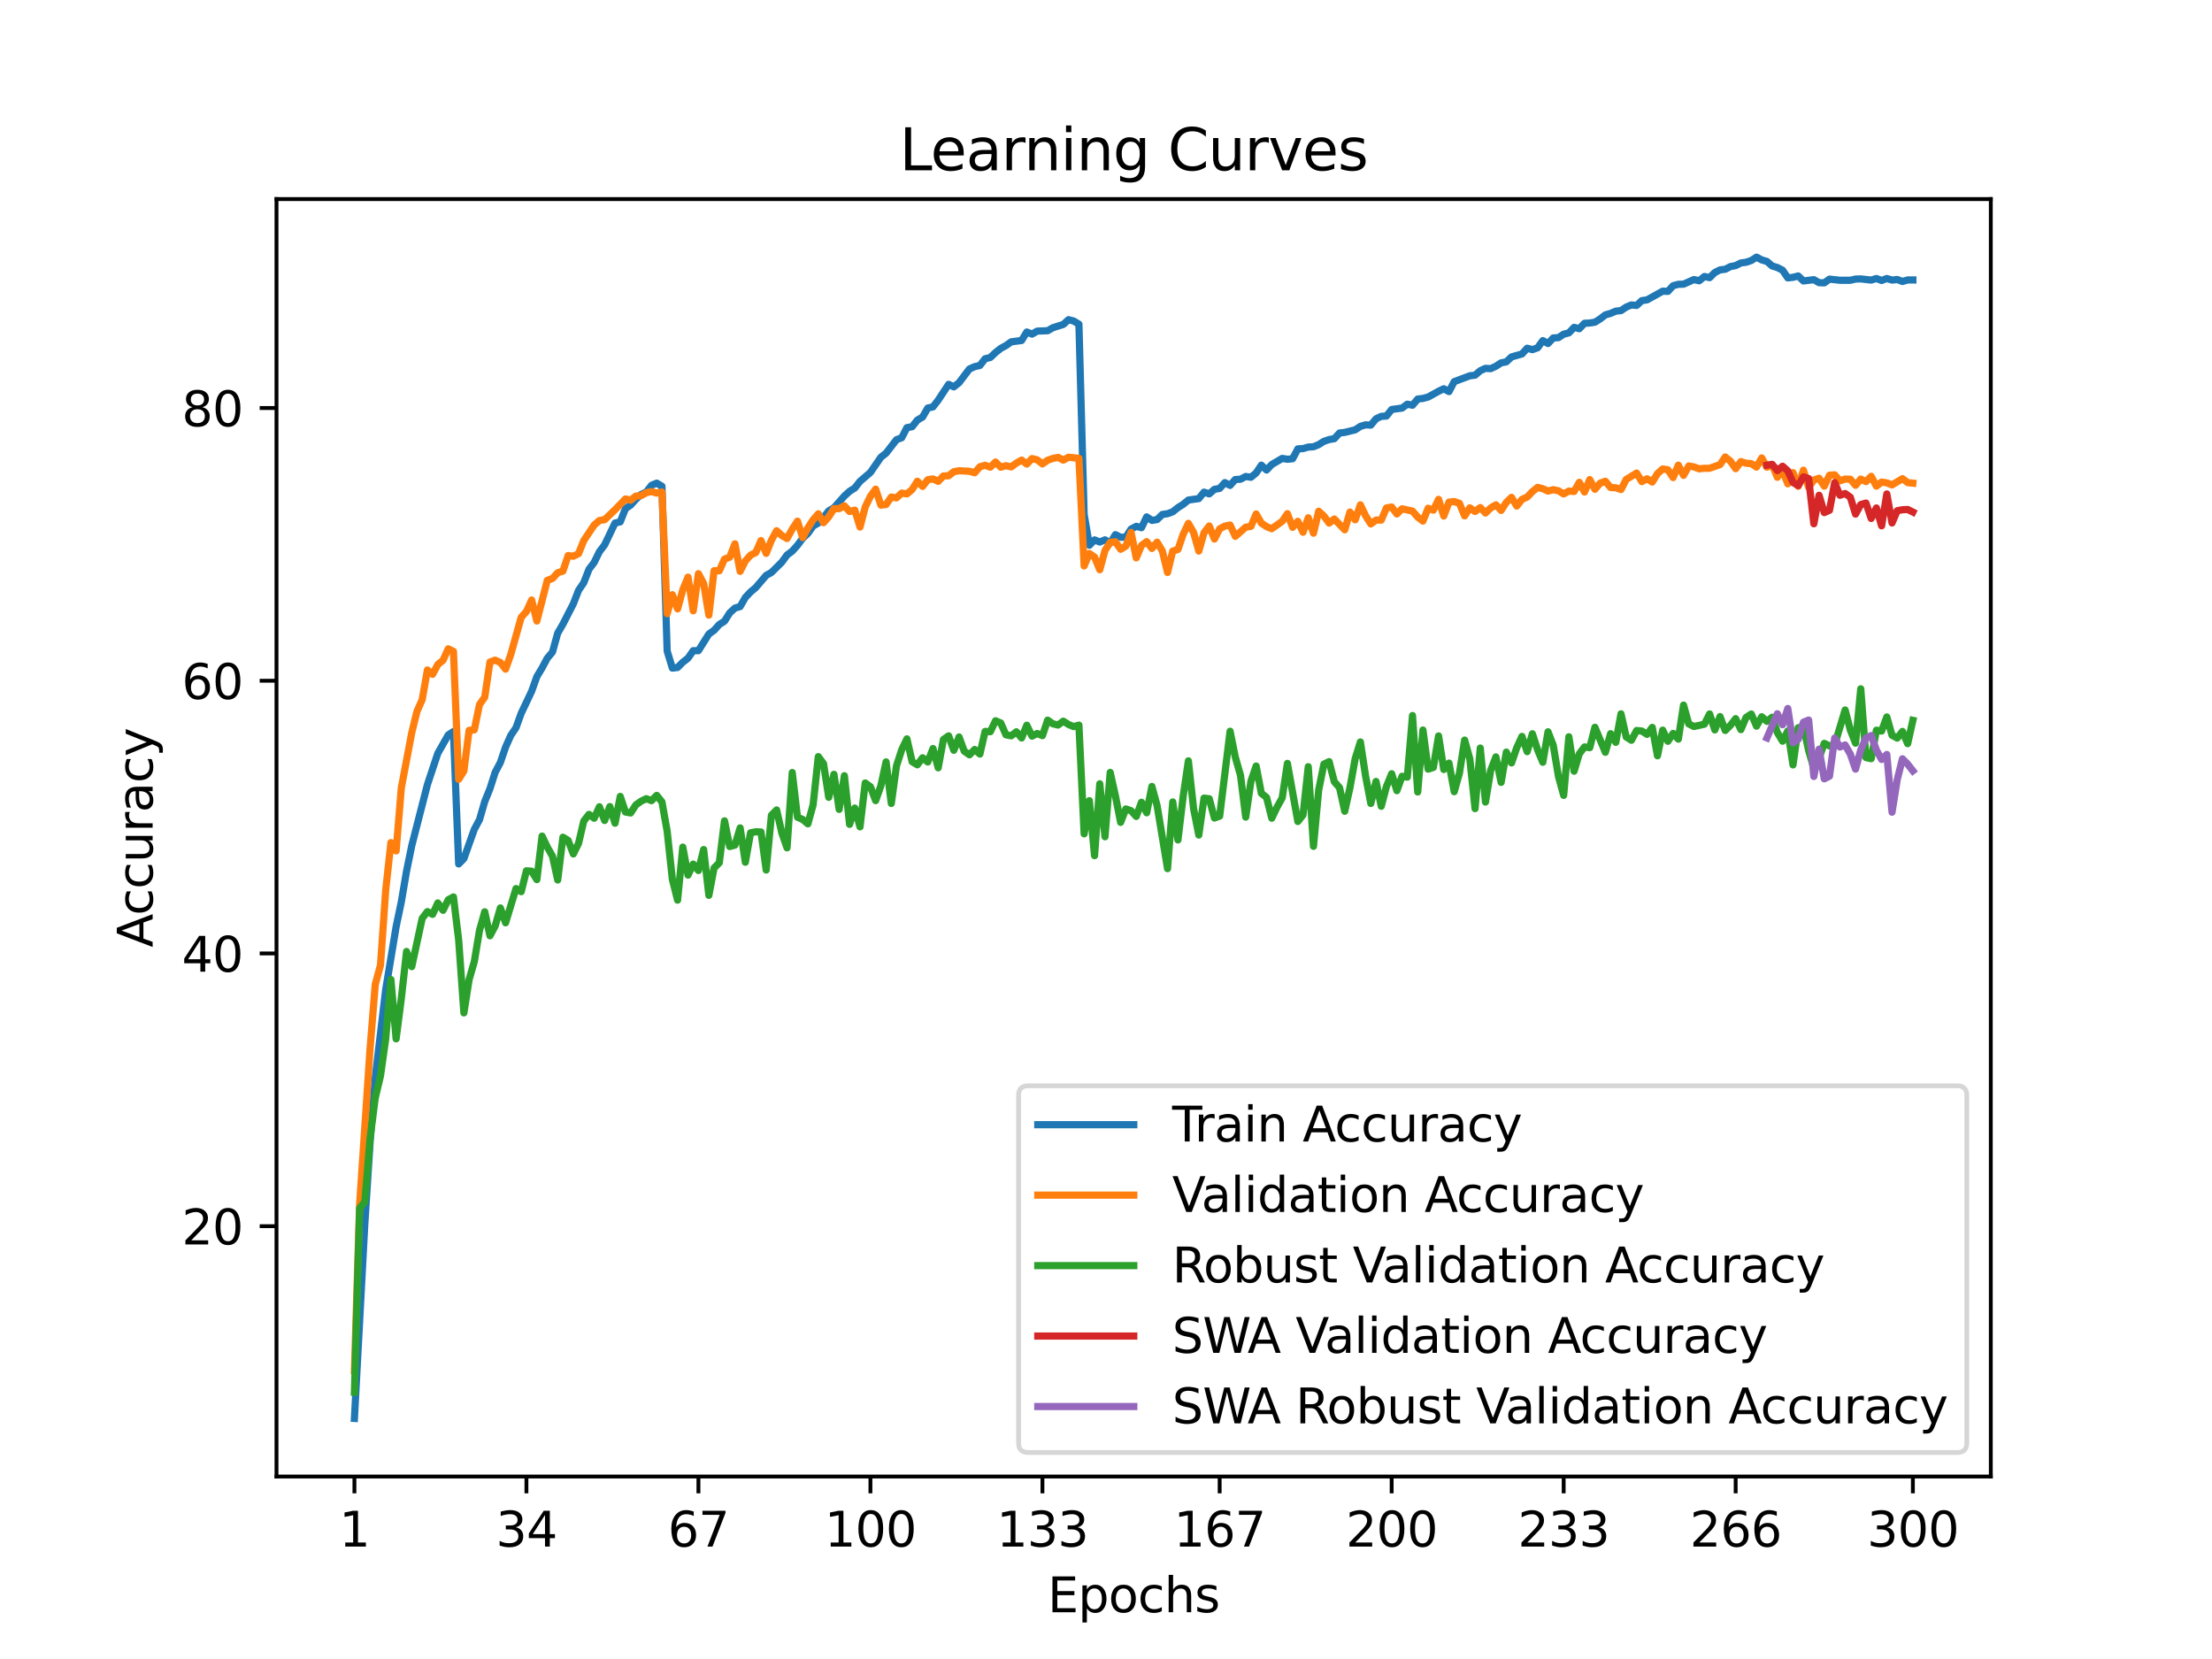 <?xml version="1.0" encoding="utf-8" standalone="no"?>
<!DOCTYPE svg PUBLIC "-//W3C//DTD SVG 1.1//EN"
  "http://www.w3.org/Graphics/SVG/1.1/DTD/svg11.dtd">
<svg xmlns:xlink="http://www.w3.org/1999/xlink" width="460.8pt" height="345.6pt" viewBox="0 0 460.8 345.6" xmlns="http://www.w3.org/2000/svg" version="1.1">
 <defs>
  <style type="text/css">*{stroke-linejoin: round; stroke-linecap: butt}</style>
 </defs>
 <g id="figure_1">
  <g id="patch_1">
   <path d="M 0 345.6 
L 460.8 345.6 
L 460.8 0 
L 0 0 
z
" style="fill: #ffffff"/>
  </g>
  <g id="axes_1">
   <g id="patch_2">
    <path d="M 57.6 307.584 
L 414.72 307.584 
L 414.72 41.472 
L 57.6 41.472 
z
" style="fill: #ffffff"/>
   </g>
   <g id="matplotlib.axis_1">
    <g id="xtick_1">
     <g id="line2d_1">
      <defs>
       <path id="m814bec5ec1" d="M 0 0 
L 0 3.5 
" style="stroke: #000000; stroke-width: 0.8"/>
      </defs>
      <g>
       <use xlink:href="#m814bec5ec1" x="73.833" y="307.584" style="stroke: #000000; stroke-width: 0.8"/>
      </g>
     </g>
     <g id="text_1">
      <!-- 1 -->
      <g transform="translate(70.651 322.182) scale(0.1 -0.1)">
       <defs>
        <path id="DejaVuSans-31" d="M 794 531 
L 1825 531 
L 1825 4091 
L 703 3866 
L 703 4441 
L 1819 4666 
L 2450 4666 
L 2450 531 
L 3481 531 
L 3481 0 
L 794 0 
L 794 531 
z
" transform="scale(0.016)"/>
       </defs>
       <use xlink:href="#DejaVuSans-31"/>
      </g>
     </g>
    </g>
    <g id="xtick_2">
     <g id="line2d_2">
      <g>
       <use xlink:href="#m814bec5ec1" x="109.664" y="307.584" style="stroke: #000000; stroke-width: 0.8"/>
      </g>
     </g>
     <g id="text_2">
      <!-- 34 -->
      <g transform="translate(103.302 322.182) scale(0.1 -0.1)">
       <defs>
        <path id="DejaVuSans-33" d="M 2597 2516 
Q 3050 2419 3304 2112 
Q 3559 1806 3559 1356 
Q 3559 666 3084 287 
Q 2609 -91 1734 -91 
Q 1441 -91 1130 -33 
Q 819 25 488 141 
L 488 750 
Q 750 597 1062 519 
Q 1375 441 1716 441 
Q 2309 441 2620 675 
Q 2931 909 2931 1356 
Q 2931 1769 2642 2001 
Q 2353 2234 1838 2234 
L 1294 2234 
L 1294 2753 
L 1863 2753 
Q 2328 2753 2575 2939 
Q 2822 3125 2822 3475 
Q 2822 3834 2567 4026 
Q 2313 4219 1838 4219 
Q 1578 4219 1281 4162 
Q 984 4106 628 3988 
L 628 4550 
Q 988 4650 1302 4700 
Q 1616 4750 1894 4750 
Q 2613 4750 3031 4423 
Q 3450 4097 3450 3541 
Q 3450 3153 3228 2886 
Q 3006 2619 2597 2516 
z
" transform="scale(0.016)"/>
        <path id="DejaVuSans-34" d="M 2419 4116 
L 825 1625 
L 2419 1625 
L 2419 4116 
z
M 2253 4666 
L 3047 4666 
L 3047 1625 
L 3713 1625 
L 3713 1100 
L 3047 1100 
L 3047 0 
L 2419 0 
L 2419 1100 
L 313 1100 
L 313 1709 
L 2253 4666 
z
" transform="scale(0.016)"/>
       </defs>
       <use xlink:href="#DejaVuSans-33"/>
       <use xlink:href="#DejaVuSans-34" x="63.623"/>
      </g>
     </g>
    </g>
    <g id="xtick_3">
     <g id="line2d_3">
      <g>
       <use xlink:href="#m814bec5ec1" x="145.496" y="307.584" style="stroke: #000000; stroke-width: 0.8"/>
      </g>
     </g>
     <g id="text_3">
      <!-- 67 -->
      <g transform="translate(139.133 322.182) scale(0.1 -0.1)">
       <defs>
        <path id="DejaVuSans-36" d="M 2113 2584 
Q 1688 2584 1439 2293 
Q 1191 2003 1191 1497 
Q 1191 994 1439 701 
Q 1688 409 2113 409 
Q 2538 409 2786 701 
Q 3034 994 3034 1497 
Q 3034 2003 2786 2293 
Q 2538 2584 2113 2584 
z
M 3366 4563 
L 3366 3988 
Q 3128 4100 2886 4159 
Q 2644 4219 2406 4219 
Q 1781 4219 1451 3797 
Q 1122 3375 1075 2522 
Q 1259 2794 1537 2939 
Q 1816 3084 2150 3084 
Q 2853 3084 3261 2657 
Q 3669 2231 3669 1497 
Q 3669 778 3244 343 
Q 2819 -91 2113 -91 
Q 1303 -91 875 529 
Q 447 1150 447 2328 
Q 447 3434 972 4092 
Q 1497 4750 2381 4750 
Q 2619 4750 2861 4703 
Q 3103 4656 3366 4563 
z
" transform="scale(0.016)"/>
        <path id="DejaVuSans-37" d="M 525 4666 
L 3525 4666 
L 3525 4397 
L 1831 0 
L 1172 0 
L 2766 4134 
L 525 4134 
L 525 4666 
z
" transform="scale(0.016)"/>
       </defs>
       <use xlink:href="#DejaVuSans-36"/>
       <use xlink:href="#DejaVuSans-37" x="63.623"/>
      </g>
     </g>
    </g>
    <g id="xtick_4">
     <g id="line2d_4">
      <g>
       <use xlink:href="#m814bec5ec1" x="181.327" y="307.584" style="stroke: #000000; stroke-width: 0.8"/>
      </g>
     </g>
     <g id="text_4">
      <!-- 100 -->
      <g transform="translate(171.783 322.182) scale(0.1 -0.1)">
       <defs>
        <path id="DejaVuSans-30" d="M 2034 4250 
Q 1547 4250 1301 3770 
Q 1056 3291 1056 2328 
Q 1056 1369 1301 889 
Q 1547 409 2034 409 
Q 2525 409 2770 889 
Q 3016 1369 3016 2328 
Q 3016 3291 2770 3770 
Q 2525 4250 2034 4250 
z
M 2034 4750 
Q 2819 4750 3233 4129 
Q 3647 3509 3647 2328 
Q 3647 1150 3233 529 
Q 2819 -91 2034 -91 
Q 1250 -91 836 529 
Q 422 1150 422 2328 
Q 422 3509 836 4129 
Q 1250 4750 2034 4750 
z
" transform="scale(0.016)"/>
       </defs>
       <use xlink:href="#DejaVuSans-31"/>
       <use xlink:href="#DejaVuSans-30" x="63.623"/>
       <use xlink:href="#DejaVuSans-30" x="127.246"/>
      </g>
     </g>
    </g>
    <g id="xtick_5">
     <g id="line2d_5">
      <g>
       <use xlink:href="#m814bec5ec1" x="217.158" y="307.584" style="stroke: #000000; stroke-width: 0.8"/>
      </g>
     </g>
     <g id="text_5">
      <!-- 133 -->
      <g transform="translate(207.615 322.182) scale(0.1 -0.1)">
       <use xlink:href="#DejaVuSans-31"/>
       <use xlink:href="#DejaVuSans-33" x="63.623"/>
       <use xlink:href="#DejaVuSans-33" x="127.246"/>
      </g>
     </g>
    </g>
    <g id="xtick_6">
     <g id="line2d_6">
      <g>
       <use xlink:href="#m814bec5ec1" x="254.076" y="307.584" style="stroke: #000000; stroke-width: 0.8"/>
      </g>
     </g>
     <g id="text_6">
      <!-- 167 -->
      <g transform="translate(244.532 322.182) scale(0.1 -0.1)">
       <use xlink:href="#DejaVuSans-31"/>
       <use xlink:href="#DejaVuSans-36" x="63.623"/>
       <use xlink:href="#DejaVuSans-37" x="127.246"/>
      </g>
     </g>
    </g>
    <g id="xtick_7">
     <g id="line2d_7">
      <g>
       <use xlink:href="#m814bec5ec1" x="289.907" y="307.584" style="stroke: #000000; stroke-width: 0.8"/>
      </g>
     </g>
     <g id="text_7">
      <!-- 200 -->
      <g transform="translate(280.363 322.182) scale(0.1 -0.1)">
       <defs>
        <path id="DejaVuSans-32" d="M 1228 531 
L 3431 531 
L 3431 0 
L 469 0 
L 469 531 
Q 828 903 1448 1529 
Q 2069 2156 2228 2338 
Q 2531 2678 2651 2914 
Q 2772 3150 2772 3378 
Q 2772 3750 2511 3984 
Q 2250 4219 1831 4219 
Q 1534 4219 1204 4116 
Q 875 4013 500 3803 
L 500 4441 
Q 881 4594 1212 4672 
Q 1544 4750 1819 4750 
Q 2544 4750 2975 4387 
Q 3406 4025 3406 3419 
Q 3406 3131 3298 2873 
Q 3191 2616 2906 2266 
Q 2828 2175 2409 1742 
Q 1991 1309 1228 531 
z
" transform="scale(0.016)"/>
       </defs>
       <use xlink:href="#DejaVuSans-32"/>
       <use xlink:href="#DejaVuSans-30" x="63.623"/>
       <use xlink:href="#DejaVuSans-30" x="127.246"/>
      </g>
     </g>
    </g>
    <g id="xtick_8">
     <g id="line2d_8">
      <g>
       <use xlink:href="#m814bec5ec1" x="325.739" y="307.584" style="stroke: #000000; stroke-width: 0.8"/>
      </g>
     </g>
     <g id="text_8">
      <!-- 233 -->
      <g transform="translate(316.195 322.182) scale(0.1 -0.1)">
       <use xlink:href="#DejaVuSans-32"/>
       <use xlink:href="#DejaVuSans-33" x="63.623"/>
       <use xlink:href="#DejaVuSans-33" x="127.246"/>
      </g>
     </g>
    </g>
    <g id="xtick_9">
     <g id="line2d_9">
      <g>
       <use xlink:href="#m814bec5ec1" x="361.57" y="307.584" style="stroke: #000000; stroke-width: 0.8"/>
      </g>
     </g>
     <g id="text_9">
      <!-- 266 -->
      <g transform="translate(352.026 322.182) scale(0.1 -0.1)">
       <use xlink:href="#DejaVuSans-32"/>
       <use xlink:href="#DejaVuSans-36" x="63.623"/>
       <use xlink:href="#DejaVuSans-36" x="127.246"/>
      </g>
     </g>
    </g>
    <g id="xtick_10">
     <g id="line2d_10">
      <g>
       <use xlink:href="#m814bec5ec1" x="398.487" y="307.584" style="stroke: #000000; stroke-width: 0.8"/>
      </g>
     </g>
     <g id="text_10">
      <!-- 300 -->
      <g transform="translate(388.944 322.182) scale(0.1 -0.1)">
       <use xlink:href="#DejaVuSans-33"/>
       <use xlink:href="#DejaVuSans-30" x="63.623"/>
       <use xlink:href="#DejaVuSans-30" x="127.246"/>
      </g>
     </g>
    </g>
    <g id="text_11">
     <!-- Epochs -->
     <g transform="translate(218.244 335.861) scale(0.1 -0.1)">
      <defs>
       <path id="DejaVuSans-45" d="M 628 4666 
L 3578 4666 
L 3578 4134 
L 1259 4134 
L 1259 2753 
L 3481 2753 
L 3481 2222 
L 1259 2222 
L 1259 531 
L 3634 531 
L 3634 0 
L 628 0 
L 628 4666 
z
" transform="scale(0.016)"/>
       <path id="DejaVuSans-70" d="M 1159 525 
L 1159 -1331 
L 581 -1331 
L 581 3500 
L 1159 3500 
L 1159 2969 
Q 1341 3281 1617 3432 
Q 1894 3584 2278 3584 
Q 2916 3584 3314 3078 
Q 3713 2572 3713 1747 
Q 3713 922 3314 415 
Q 2916 -91 2278 -91 
Q 1894 -91 1617 61 
Q 1341 213 1159 525 
z
M 3116 1747 
Q 3116 2381 2855 2742 
Q 2594 3103 2138 3103 
Q 1681 3103 1420 2742 
Q 1159 2381 1159 1747 
Q 1159 1113 1420 752 
Q 1681 391 2138 391 
Q 2594 391 2855 752 
Q 3116 1113 3116 1747 
z
" transform="scale(0.016)"/>
       <path id="DejaVuSans-6f" d="M 1959 3097 
Q 1497 3097 1228 2736 
Q 959 2375 959 1747 
Q 959 1119 1226 758 
Q 1494 397 1959 397 
Q 2419 397 2687 759 
Q 2956 1122 2956 1747 
Q 2956 2369 2687 2733 
Q 2419 3097 1959 3097 
z
M 1959 3584 
Q 2709 3584 3137 3096 
Q 3566 2609 3566 1747 
Q 3566 888 3137 398 
Q 2709 -91 1959 -91 
Q 1206 -91 779 398 
Q 353 888 353 1747 
Q 353 2609 779 3096 
Q 1206 3584 1959 3584 
z
" transform="scale(0.016)"/>
       <path id="DejaVuSans-63" d="M 3122 3366 
L 3122 2828 
Q 2878 2963 2633 3030 
Q 2388 3097 2138 3097 
Q 1578 3097 1268 2742 
Q 959 2388 959 1747 
Q 959 1106 1268 751 
Q 1578 397 2138 397 
Q 2388 397 2633 464 
Q 2878 531 3122 666 
L 3122 134 
Q 2881 22 2623 -34 
Q 2366 -91 2075 -91 
Q 1284 -91 818 406 
Q 353 903 353 1747 
Q 353 2603 823 3093 
Q 1294 3584 2113 3584 
Q 2378 3584 2631 3529 
Q 2884 3475 3122 3366 
z
" transform="scale(0.016)"/>
       <path id="DejaVuSans-68" d="M 3513 2113 
L 3513 0 
L 2938 0 
L 2938 2094 
Q 2938 2591 2744 2837 
Q 2550 3084 2163 3084 
Q 1697 3084 1428 2787 
Q 1159 2491 1159 1978 
L 1159 0 
L 581 0 
L 581 4863 
L 1159 4863 
L 1159 2956 
Q 1366 3272 1645 3428 
Q 1925 3584 2291 3584 
Q 2894 3584 3203 3211 
Q 3513 2838 3513 2113 
z
" transform="scale(0.016)"/>
       <path id="DejaVuSans-73" d="M 2834 3397 
L 2834 2853 
Q 2591 2978 2328 3040 
Q 2066 3103 1784 3103 
Q 1356 3103 1142 2972 
Q 928 2841 928 2578 
Q 928 2378 1081 2264 
Q 1234 2150 1697 2047 
L 1894 2003 
Q 2506 1872 2764 1633 
Q 3022 1394 3022 966 
Q 3022 478 2636 193 
Q 2250 -91 1575 -91 
Q 1294 -91 989 -36 
Q 684 19 347 128 
L 347 722 
Q 666 556 975 473 
Q 1284 391 1588 391 
Q 1994 391 2212 530 
Q 2431 669 2431 922 
Q 2431 1156 2273 1281 
Q 2116 1406 1581 1522 
L 1381 1569 
Q 847 1681 609 1914 
Q 372 2147 372 2553 
Q 372 3047 722 3315 
Q 1072 3584 1716 3584 
Q 2034 3584 2315 3537 
Q 2597 3491 2834 3397 
z
" transform="scale(0.016)"/>
      </defs>
      <use xlink:href="#DejaVuSans-45"/>
      <use xlink:href="#DejaVuSans-70" x="63.184"/>
      <use xlink:href="#DejaVuSans-6f" x="126.66"/>
      <use xlink:href="#DejaVuSans-63" x="187.842"/>
      <use xlink:href="#DejaVuSans-68" x="242.822"/>
      <use xlink:href="#DejaVuSans-73" x="306.201"/>
     </g>
    </g>
   </g>
   <g id="matplotlib.axis_2">
    <g id="ytick_1">
     <g id="line2d_11">
      <defs>
       <path id="m75e0885eba" d="M 0 0 
L -3.5 0 
" style="stroke: #000000; stroke-width: 0.8"/>
      </defs>
      <g>
       <use xlink:href="#m75e0885eba" x="57.6" y="255.435" style="stroke: #000000; stroke-width: 0.8"/>
      </g>
     </g>
     <g id="text_12">
      <!-- 20 -->
      <g transform="translate(37.875 259.234) scale(0.1 -0.1)">
       <use xlink:href="#DejaVuSans-32"/>
       <use xlink:href="#DejaVuSans-30" x="63.623"/>
      </g>
     </g>
    </g>
    <g id="ytick_2">
     <g id="line2d_12">
      <g>
       <use xlink:href="#m75e0885eba" x="57.6" y="198.622" style="stroke: #000000; stroke-width: 0.8"/>
      </g>
     </g>
     <g id="text_13">
      <!-- 40 -->
      <g transform="translate(37.875 202.422) scale(0.1 -0.1)">
       <use xlink:href="#DejaVuSans-34"/>
       <use xlink:href="#DejaVuSans-30" x="63.623"/>
      </g>
     </g>
    </g>
    <g id="ytick_3">
     <g id="line2d_13">
      <g>
       <use xlink:href="#m75e0885eba" x="57.6" y="141.81" style="stroke: #000000; stroke-width: 0.8"/>
      </g>
     </g>
     <g id="text_14">
      <!-- 60 -->
      <g transform="translate(37.875 145.609) scale(0.1 -0.1)">
       <use xlink:href="#DejaVuSans-36"/>
       <use xlink:href="#DejaVuSans-30" x="63.623"/>
      </g>
     </g>
    </g>
    <g id="ytick_4">
     <g id="line2d_14">
      <g>
       <use xlink:href="#m75e0885eba" x="57.6" y="84.997" style="stroke: #000000; stroke-width: 0.8"/>
      </g>
     </g>
     <g id="text_15">
      <!-- 80 -->
      <g transform="translate(37.875 88.796) scale(0.1 -0.1)">
       <defs>
        <path id="DejaVuSans-38" d="M 2034 2216 
Q 1584 2216 1326 1975 
Q 1069 1734 1069 1313 
Q 1069 891 1326 650 
Q 1584 409 2034 409 
Q 2484 409 2743 651 
Q 3003 894 3003 1313 
Q 3003 1734 2745 1975 
Q 2488 2216 2034 2216 
z
M 1403 2484 
Q 997 2584 770 2862 
Q 544 3141 544 3541 
Q 544 4100 942 4425 
Q 1341 4750 2034 4750 
Q 2731 4750 3128 4425 
Q 3525 4100 3525 3541 
Q 3525 3141 3298 2862 
Q 3072 2584 2669 2484 
Q 3125 2378 3379 2068 
Q 3634 1759 3634 1313 
Q 3634 634 3220 271 
Q 2806 -91 2034 -91 
Q 1263 -91 848 271 
Q 434 634 434 1313 
Q 434 1759 690 2068 
Q 947 2378 1403 2484 
z
M 1172 3481 
Q 1172 3119 1398 2916 
Q 1625 2713 2034 2713 
Q 2441 2713 2670 2916 
Q 2900 3119 2900 3481 
Q 2900 3844 2670 4047 
Q 2441 4250 2034 4250 
Q 1625 4250 1398 4047 
Q 1172 3844 1172 3481 
z
" transform="scale(0.016)"/>
       </defs>
       <use xlink:href="#DejaVuSans-38"/>
       <use xlink:href="#DejaVuSans-30" x="63.623"/>
      </g>
     </g>
    </g>
    <g id="text_16">
     <!-- Accuracy -->
     <g transform="translate(31.795 197.356) rotate(-90) scale(0.1 -0.1)">
      <defs>
       <path id="DejaVuSans-41" d="M 2188 4044 
L 1331 1722 
L 3047 1722 
L 2188 4044 
z
M 1831 4666 
L 2547 4666 
L 4325 0 
L 3669 0 
L 3244 1197 
L 1141 1197 
L 716 0 
L 50 0 
L 1831 4666 
z
" transform="scale(0.016)"/>
       <path id="DejaVuSans-75" d="M 544 1381 
L 544 3500 
L 1119 3500 
L 1119 1403 
Q 1119 906 1312 657 
Q 1506 409 1894 409 
Q 2359 409 2629 706 
Q 2900 1003 2900 1516 
L 2900 3500 
L 3475 3500 
L 3475 0 
L 2900 0 
L 2900 538 
Q 2691 219 2414 64 
Q 2138 -91 1772 -91 
Q 1169 -91 856 284 
Q 544 659 544 1381 
z
M 1991 3584 
L 1991 3584 
z
" transform="scale(0.016)"/>
       <path id="DejaVuSans-72" d="M 2631 2963 
Q 2534 3019 2420 3045 
Q 2306 3072 2169 3072 
Q 1681 3072 1420 2755 
Q 1159 2438 1159 1844 
L 1159 0 
L 581 0 
L 581 3500 
L 1159 3500 
L 1159 2956 
Q 1341 3275 1631 3429 
Q 1922 3584 2338 3584 
Q 2397 3584 2469 3576 
Q 2541 3569 2628 3553 
L 2631 2963 
z
" transform="scale(0.016)"/>
       <path id="DejaVuSans-61" d="M 2194 1759 
Q 1497 1759 1228 1600 
Q 959 1441 959 1056 
Q 959 750 1161 570 
Q 1363 391 1709 391 
Q 2188 391 2477 730 
Q 2766 1069 2766 1631 
L 2766 1759 
L 2194 1759 
z
M 3341 1997 
L 3341 0 
L 2766 0 
L 2766 531 
Q 2569 213 2275 61 
Q 1981 -91 1556 -91 
Q 1019 -91 701 211 
Q 384 513 384 1019 
Q 384 1609 779 1909 
Q 1175 2209 1959 2209 
L 2766 2209 
L 2766 2266 
Q 2766 2663 2505 2880 
Q 2244 3097 1772 3097 
Q 1472 3097 1187 3025 
Q 903 2953 641 2809 
L 641 3341 
Q 956 3463 1253 3523 
Q 1550 3584 1831 3584 
Q 2591 3584 2966 3190 
Q 3341 2797 3341 1997 
z
" transform="scale(0.016)"/>
       <path id="DejaVuSans-79" d="M 2059 -325 
Q 1816 -950 1584 -1140 
Q 1353 -1331 966 -1331 
L 506 -1331 
L 506 -850 
L 844 -850 
Q 1081 -850 1212 -737 
Q 1344 -625 1503 -206 
L 1606 56 
L 191 3500 
L 800 3500 
L 1894 763 
L 2988 3500 
L 3597 3500 
L 2059 -325 
z
" transform="scale(0.016)"/>
      </defs>
      <use xlink:href="#DejaVuSans-41"/>
      <use xlink:href="#DejaVuSans-63" x="66.658"/>
      <use xlink:href="#DejaVuSans-63" x="121.639"/>
      <use xlink:href="#DejaVuSans-75" x="176.619"/>
      <use xlink:href="#DejaVuSans-72" x="239.998"/>
      <use xlink:href="#DejaVuSans-61" x="281.111"/>
      <use xlink:href="#DejaVuSans-63" x="342.391"/>
      <use xlink:href="#DejaVuSans-79" x="397.371"/>
     </g>
    </g>
   </g>
   <g id="line2d_15">
    <path d="M 73.833 295.488 
L 76.004 254.85 
L 77.09 238.016 
L 78.176 224.432 
L 80.348 206.167 
L 82.519 193.049 
L 83.605 187.862 
L 84.691 181.471 
L 85.777 176.164 
L 89.034 163.461 
L 91.206 156.927 
L 93.377 153.098 
L 94.463 152.394 
L 95.549 179.976 
L 96.635 178.863 
L 98.806 172.772 
L 99.892 170.744 
L 100.978 166.983 
L 102.064 164.296 
L 103.149 160.899 
L 104.235 158.836 
L 105.321 155.643 
L 106.407 153.2 
L 107.493 151.593 
L 108.578 148.587 
L 110.75 144.008 
L 111.836 140.952 
L 112.922 139.151 
L 114.007 137.117 
L 115.093 135.827 
L 116.179 131.901 
L 117.265 130.021 
L 119.436 125.783 
L 120.522 122.982 
L 121.608 121.385 
L 122.694 118.596 
L 123.78 117.158 
L 124.865 114.931 
L 125.951 113.511 
L 128.123 108.96 
L 129.209 108.71 
L 130.294 105.961 
L 131.38 105.216 
L 132.466 104.006 
L 133.552 103.012 
L 134.638 102.495 
L 135.723 101.098 
L 136.809 100.649 
L 137.895 101.296 
L 138.981 135.623 
L 140.067 139.179 
L 141.152 139.048 
L 142.238 137.958 
L 143.324 137.111 
L 144.41 135.549 
L 145.496 135.543 
L 147.667 132.083 
L 148.753 131.311 
L 149.839 130.095 
L 150.925 129.407 
L 152.01 127.686 
L 153.096 126.68 
L 154.182 126.362 
L 155.268 124.47 
L 156.354 123.317 
L 157.439 122.402 
L 159.611 119.857 
L 160.697 119.261 
L 162.868 117.107 
L 163.954 115.619 
L 165.04 114.812 
L 166.126 113.596 
L 167.212 112.136 
L 168.297 111.114 
L 169.383 109.585 
L 170.469 108.949 
L 171.555 107.813 
L 172.641 106.41 
L 173.726 105.79 
L 175.898 103.336 
L 176.984 102.347 
L 178.07 101.66 
L 179.155 100.279 
L 181.327 98.41 
L 183.499 95.257 
L 184.584 94.405 
L 186.756 91.598 
L 187.842 91.195 
L 188.928 89.082 
L 190.013 88.894 
L 191.099 87.514 
L 192.185 86.883 
L 193.271 85.002 
L 194.357 84.764 
L 195.442 83.355 
L 197.614 80.065 
L 198.7 80.588 
L 199.786 79.719 
L 201.957 76.861 
L 203.043 76.384 
L 204.129 76.134 
L 205.215 74.736 
L 206.3 74.469 
L 207.386 73.441 
L 208.472 72.578 
L 209.558 71.992 
L 210.644 71.214 
L 212.815 70.93 
L 213.901 69.163 
L 214.987 69.601 
L 216.073 68.976 
L 218.244 68.896 
L 219.33 68.271 
L 221.502 67.589 
L 222.587 66.595 
L 223.673 66.879 
L 224.759 67.538 
L 225.845 107.165 
L 226.931 113.585 
L 228.016 112.471 
L 229.102 112.909 
L 230.188 112.46 
L 231.274 113.13 
L 232.36 111.381 
L 233.445 111.926 
L 234.531 111.892 
L 235.617 110.222 
L 236.703 109.648 
L 237.789 109.926 
L 238.875 107.676 
L 239.96 108.409 
L 241.046 108.233 
L 242.132 107.171 
L 243.218 107.017 
L 244.304 106.614 
L 245.389 105.745 
L 246.475 105.063 
L 247.561 104.171 
L 249.733 103.864 
L 250.818 102.524 
L 251.904 102.887 
L 252.99 101.938 
L 254.076 101.745 
L 255.162 100.535 
L 256.247 101.12 
L 257.333 99.887 
L 258.419 99.836 
L 259.505 99.262 
L 260.591 99.422 
L 261.676 98.53 
L 262.762 96.905 
L 263.848 97.916 
L 264.934 96.768 
L 267.105 95.496 
L 268.191 95.672 
L 269.277 95.564 
L 270.363 93.507 
L 271.449 93.451 
L 272.534 93.132 
L 273.62 93.07 
L 274.706 92.621 
L 275.792 91.939 
L 276.878 91.57 
L 277.963 91.383 
L 279.049 90.201 
L 280.135 90.076 
L 282.307 89.542 
L 283.392 88.826 
L 284.478 88.502 
L 285.564 88.559 
L 286.65 87.247 
L 287.736 86.735 
L 288.821 86.667 
L 289.907 85.304 
L 292.079 85.008 
L 293.165 84.201 
L 294.25 84.417 
L 295.336 83.128 
L 296.422 83.003 
L 297.508 82.707 
L 299.679 81.509 
L 300.765 80.986 
L 301.851 81.577 
L 302.937 79.509 
L 306.194 78.282 
L 307.28 78.157 
L 308.366 77.225 
L 309.452 76.731 
L 310.537 76.799 
L 311.623 76.293 
L 312.709 75.589 
L 313.795 75.378 
L 314.881 74.35 
L 317.052 73.742 
L 318.138 72.543 
L 319.224 72.839 
L 320.31 72.453 
L 321.395 70.958 
L 322.481 71.561 
L 323.567 70.402 
L 324.653 70.339 
L 325.739 69.618 
L 326.824 69.345 
L 327.91 68.197 
L 328.996 68.476 
L 330.082 67.345 
L 331.168 67.288 
L 332.253 67.118 
L 333.339 66.436 
L 334.425 65.595 
L 335.511 65.288 
L 336.597 64.817 
L 337.682 64.703 
L 338.768 63.976 
L 339.854 63.522 
L 340.94 63.63 
L 342.026 62.624 
L 343.111 62.471 
L 346.369 60.658 
L 347.455 60.698 
L 348.54 59.516 
L 349.626 59.227 
L 350.712 59.198 
L 352.884 58.232 
L 353.969 58.494 
L 355.055 57.602 
L 356.141 57.84 
L 357.227 56.772 
L 358.313 56.221 
L 359.398 56.09 
L 360.484 55.534 
L 361.57 55.329 
L 362.656 54.778 
L 363.742 54.636 
L 364.827 54.267 
L 365.913 53.568 
L 366.999 54.147 
L 368.085 54.46 
L 369.171 55.409 
L 370.256 55.733 
L 371.342 56.289 
L 372.428 57.891 
L 373.514 57.772 
L 374.6 57.488 
L 375.685 58.528 
L 377.857 58.261 
L 378.943 58.886 
L 380.029 58.925 
L 381.114 58.147 
L 383.286 58.386 
L 385.458 58.386 
L 386.543 58.13 
L 387.629 58.102 
L 389.801 58.346 
L 390.887 58.016 
L 391.972 58.431 
L 393.058 58.016 
L 394.144 58.352 
L 395.23 58.227 
L 396.316 58.636 
L 397.401 58.318 
L 398.487 58.323 
L 398.487 58.323 
" clip-path="url(#pf5f1568479)" style="fill: none; stroke: #1f77b4; stroke-width: 1.5; stroke-linecap: square"/>
   </g>
   <g id="line2d_16">
    <path d="M 73.833 285.546 
L 74.919 250.862 
L 77.09 218.478 
L 78.176 205.042 
L 79.262 201.065 
L 80.348 185.442 
L 81.433 175.528 
L 82.519 177.261 
L 83.605 164.109 
L 85.777 152.632 
L 86.862 148.201 
L 87.948 145.758 
L 89.034 139.565 
L 90.12 140.474 
L 91.206 138.429 
L 92.291 137.549 
L 93.377 135.162 
L 94.463 135.702 
L 95.549 162.347 
L 96.635 160.615 
L 97.72 152.149 
L 98.806 152.036 
L 99.892 146.752 
L 100.978 145.247 
L 102.064 137.918 
L 103.149 137.52 
L 104.235 138.003 
L 105.321 139.395 
L 106.407 136.327 
L 108.578 128.601 
L 109.664 127.379 
L 110.75 124.993 
L 111.836 129.368 
L 114.007 120.902 
L 115.093 120.505 
L 116.179 119.312 
L 117.265 118.971 
L 118.351 115.732 
L 119.436 115.875 
L 120.522 115.335 
L 121.608 112.608 
L 123.78 109.369 
L 124.865 108.432 
L 125.951 108.262 
L 128.123 106.188 
L 130.294 103.944 
L 131.38 104.2 
L 132.466 103.347 
L 133.552 103.262 
L 134.638 102.637 
L 135.723 102.41 
L 136.809 102.722 
L 137.895 102.495 
L 138.981 127.834 
L 140.067 123.885 
L 141.152 126.839 
L 142.238 122.862 
L 143.324 120.221 
L 144.41 127.237 
L 145.496 119.511 
L 146.581 121.556 
L 147.667 128.146 
L 148.753 118.886 
L 149.839 118.914 
L 150.925 116.471 
L 152.01 116.073 
L 153.096 113.29 
L 154.182 119.028 
L 155.268 116.869 
L 156.354 115.647 
L 157.439 115.108 
L 158.525 112.608 
L 159.611 115.278 
L 160.697 112.551 
L 161.783 110.563 
L 162.868 111.557 
L 163.954 112.182 
L 165.04 110.222 
L 166.126 108.574 
L 167.212 111.983 
L 168.297 109.966 
L 169.383 108.29 
L 170.469 107.04 
L 171.555 108.887 
L 172.641 107.665 
L 173.726 105.961 
L 174.812 105.961 
L 175.898 105.364 
L 176.984 106.557 
L 178.07 106.273 
L 179.155 109.796 
L 180.241 105.62 
L 181.327 103.376 
L 182.413 101.899 
L 183.499 105.222 
L 184.584 105.109 
L 185.67 103.546 
L 186.756 103.717 
L 187.842 102.722 
L 188.928 102.893 
L 190.013 101.984 
L 191.099 100.251 
L 192.185 101.33 
L 193.271 99.939 
L 194.357 99.768 
L 195.442 100.279 
L 196.528 99.143 
L 197.614 99.115 
L 198.7 98.263 
L 199.786 98.064 
L 201.957 98.177 
L 203.043 98.49 
L 204.129 97.24 
L 205.215 96.927 
L 206.3 97.325 
L 207.386 96.246 
L 208.472 97.325 
L 209.558 97.013 
L 210.644 97.268 
L 211.729 96.473 
L 212.815 95.848 
L 213.901 96.672 
L 214.987 95.536 
L 216.073 95.791 
L 217.158 96.643 
L 218.244 95.876 
L 219.33 95.507 
L 220.416 95.28 
L 221.502 95.848 
L 222.587 95.252 
L 224.759 95.479 
L 225.845 117.891 
L 226.931 115.306 
L 228.016 116.045 
L 229.102 118.687 
L 230.188 114.681 
L 231.274 112.977 
L 232.36 112.863 
L 233.445 114.426 
L 234.531 113.772 
L 235.617 110.903 
L 236.703 116.215 
L 237.789 113.63 
L 238.875 112.835 
L 239.96 114.255 
L 241.046 112.949 
L 242.132 114.767 
L 243.218 119.255 
L 244.304 114.795 
L 245.389 114.454 
L 246.475 111.301 
L 247.561 109.029 
L 248.647 110.932 
L 249.733 114.795 
L 250.818 110.989 
L 251.904 109.568 
L 252.99 112.295 
L 254.076 110.165 
L 255.162 109.597 
L 256.247 109.369 
L 257.333 111.727 
L 259.505 109.824 
L 260.591 109.654 
L 261.676 107.069 
L 262.762 108.972 
L 263.848 109.71 
L 264.934 110.136 
L 267.105 108.602 
L 268.191 107.012 
L 269.277 109.852 
L 270.363 108.602 
L 271.449 110.875 
L 272.534 107.864 
L 273.62 111.074 
L 274.706 106.5 
L 275.792 107.495 
L 276.878 108.972 
L 277.963 108.12 
L 280.135 110.364 
L 281.221 106.671 
L 282.307 108.29 
L 283.392 105.165 
L 284.478 107.438 
L 285.564 109.142 
L 286.65 108.347 
L 287.736 108.347 
L 288.821 105.819 
L 289.907 105.62 
L 290.993 107.069 
L 292.079 105.989 
L 294.25 106.472 
L 295.336 107.722 
L 296.422 108.546 
L 297.508 105.875 
L 298.594 106.273 
L 299.679 104.029 
L 300.765 107.495 
L 301.851 104.597 
L 302.937 104.484 
L 304.023 104.853 
L 305.108 107.466 
L 306.194 105.79 
L 307.28 106.557 
L 308.366 105.733 
L 309.452 106.87 
L 310.537 105.819 
L 311.623 105.165 
L 312.709 106.33 
L 313.795 104.654 
L 314.881 103.603 
L 315.966 105.421 
L 317.052 104.029 
L 318.138 103.546 
L 319.224 102.41 
L 320.31 101.529 
L 321.395 101.813 
L 322.481 102.296 
L 323.567 102.012 
L 324.653 102.239 
L 325.739 102.893 
L 326.824 102.296 
L 327.91 102.382 
L 328.996 100.478 
L 330.082 102.495 
L 331.168 99.91 
L 332.253 101.927 
L 333.339 100.649 
L 334.425 100.251 
L 335.511 101.558 
L 336.597 101.615 
L 337.682 101.984 
L 338.768 99.882 
L 340.94 98.547 
L 342.026 100.336 
L 343.111 99.74 
L 344.197 100.421 
L 345.283 98.66 
L 346.369 97.694 
L 347.455 97.865 
L 348.54 99.484 
L 349.626 96.899 
L 350.712 99.03 
L 351.798 97.07 
L 352.884 97.268 
L 353.969 97.666 
L 355.055 97.552 
L 356.141 97.552 
L 358.313 96.785 
L 359.398 95.195 
L 360.484 96.075 
L 361.57 97.638 
L 362.656 96.161 
L 363.742 96.501 
L 364.827 96.587 
L 365.913 97.297 
L 366.999 95.394 
L 368.085 97.325 
L 369.171 96.814 
L 370.256 99.427 
L 371.342 98.035 
L 372.428 100.791 
L 373.514 98.461 
L 374.6 101.302 
L 375.685 97.95 
L 376.771 101.529 
L 377.857 99.995 
L 378.943 99.626 
L 380.029 101.274 
L 381.114 99.001 
L 382.2 98.916 
L 383.286 100.166 
L 384.372 99.797 
L 385.458 99.825 
L 386.543 101.103 
L 387.629 99.797 
L 388.715 100.336 
L 389.801 99.228 
L 390.887 101.274 
L 391.972 100.421 
L 393.058 100.592 
L 394.144 101.018 
L 396.316 99.711 
L 397.401 100.535 
L 398.487 100.649 
L 398.487 100.649 
" clip-path="url(#pf5f1568479)" style="fill: none; stroke: #ff7f0e; stroke-width: 1.5; stroke-linecap: square"/>
   </g>
   <g id="line2d_17">
    <path d="M 73.833 290.032 
L 74.919 251.693 
L 76.004 250.361 
L 77.09 237.157 
L 78.176 228.674 
L 79.262 224.129 
L 80.348 216.411 
L 81.433 204.049 
L 82.519 216.411 
L 83.605 207.987 
L 84.691 198.211 
L 85.777 201.365 
L 87.948 191.315 
L 89.034 189.904 
L 90.12 190.473 
L 91.206 188.102 
L 92.291 189.63 
L 93.377 187.436 
L 94.463 186.848 
L 95.549 195.821 
L 96.635 211.004 
L 97.72 204.088 
L 98.806 200.307 
L 99.892 193.803 
L 100.978 189.944 
L 102.064 194.939 
L 103.149 192.902 
L 104.235 189.14 
L 105.321 192.236 
L 107.493 185.105 
L 108.578 185.751 
L 109.664 181.402 
L 110.75 181.481 
L 111.836 183.244 
L 112.922 174.173 
L 114.007 176.446 
L 115.093 178.366 
L 116.179 183.322 
L 117.265 174.408 
L 118.351 175.074 
L 119.436 177.895 
L 120.522 175.682 
L 121.608 171.039 
L 122.694 169.648 
L 123.78 170.451 
L 124.865 168.061 
L 125.951 170.921 
L 127.037 168.022 
L 128.123 171.489 
L 129.209 165.906 
L 130.294 169.158 
L 131.38 169.354 
L 132.466 167.669 
L 133.552 166.905 
L 134.638 166.376 
L 135.723 166.788 
L 136.809 165.69 
L 137.895 167.042 
L 138.981 173.155 
L 140.067 183.204 
L 141.152 187.514 
L 142.238 176.465 
L 143.324 182.303 
L 144.41 180.011 
L 145.496 181.343 
L 146.581 176.975 
L 147.667 186.515 
L 148.753 180.814 
L 149.839 179.737 
L 150.925 171 
L 152.01 176.348 
L 153.096 176.054 
L 154.182 172.469 
L 155.268 179.619 
L 156.354 173.488 
L 157.439 173.272 
L 158.525 173.311 
L 159.611 181.245 
L 160.697 169.844 
L 161.783 168.727 
L 162.868 173.507 
L 163.954 176.622 
L 165.04 160.93 
L 166.126 170.236 
L 167.212 170.706 
L 168.297 171.626 
L 169.383 167.669 
L 170.469 157.619 
L 171.555 159.088 
L 172.641 166.102 
L 173.726 161.302 
L 174.812 168.609 
L 175.898 161.596 
L 176.984 171.724 
L 178.07 168.335 
L 179.155 172.253 
L 180.241 163.105 
L 181.327 163.888 
L 182.413 166.788 
L 183.499 163.692 
L 184.584 158.716 
L 185.67 167.375 
L 186.756 159.539 
L 187.842 156.189 
L 188.928 153.917 
L 190.013 158.677 
L 191.099 159.324 
L 192.185 157.854 
L 193.271 158.736 
L 194.357 155.934 
L 195.442 159.95 
L 196.528 154.054 
L 197.614 153.29 
L 198.7 156.307 
L 199.786 153.525 
L 200.871 156.483 
L 201.957 157.247 
L 203.043 156.13 
L 204.129 157.09 
L 205.215 152.369 
L 206.3 152.428 
L 207.386 150.155 
L 208.472 150.606 
L 209.558 153.074 
L 210.644 153.29 
L 211.729 152.447 
L 212.815 153.74 
L 213.901 151.076 
L 214.987 153.348 
L 216.073 152.8 
L 217.158 153.25 
L 218.244 150.018 
L 219.33 150.782 
L 220.416 151.037 
L 221.502 150.234 
L 222.587 150.919 
L 223.673 151.37 
L 224.759 151.056 
L 225.845 173.703 
L 226.931 166.788 
L 228.016 178.248 
L 229.102 163.281 
L 230.188 174.31 
L 231.274 160.91 
L 232.36 165.788 
L 233.445 171.313 
L 234.531 168.512 
L 235.617 168.884 
L 236.703 170.079 
L 237.789 167.121 
L 238.875 169.315 
L 239.96 163.829 
L 241.046 167.826 
L 243.218 180.952 
L 244.304 167.062 
L 245.389 174.976 
L 246.475 165.906 
L 247.561 158.501 
L 248.647 168.472 
L 249.733 173.958 
L 250.818 166.259 
L 251.904 166.396 
L 252.99 170.412 
L 254.076 170.02 
L 256.247 152.33 
L 257.333 157.717 
L 258.419 161.518 
L 259.505 170.216 
L 260.591 162.752 
L 261.676 159.578 
L 262.762 165.259 
L 263.848 166.121 
L 264.934 170.451 
L 266.02 168.159 
L 267.105 166.219 
L 268.191 159.03 
L 270.363 171.137 
L 271.449 169.746 
L 272.534 159.715 
L 273.62 176.309 
L 274.706 164.574 
L 275.792 159.186 
L 276.878 158.657 
L 277.963 162.85 
L 279.049 164.084 
L 280.135 169.001 
L 281.221 164.084 
L 282.307 158.05 
L 283.392 154.563 
L 284.478 161.674 
L 285.564 167.375 
L 286.65 162.791 
L 287.736 167.963 
L 288.821 163.849 
L 289.907 161.185 
L 290.993 164.711 
L 292.079 161.714 
L 293.165 161.89 
L 294.25 149.058 
L 295.336 164.985 
L 296.422 152.075 
L 297.508 160.225 
L 298.594 159.872 
L 299.679 153.309 
L 300.765 160.303 
L 301.851 158.971 
L 302.937 164.926 
L 304.023 161.087 
L 305.108 154.171 
L 306.194 158.109 
L 307.28 168.453 
L 308.366 155.836 
L 309.452 167.081 
L 310.537 160.479 
L 311.623 157.678 
L 312.709 162.987 
L 313.795 156.679 
L 314.881 158.932 
L 315.966 155.758 
L 317.052 153.407 
L 318.138 156.581 
L 319.224 152.859 
L 320.31 156.209 
L 321.395 158.795 
L 322.481 152.447 
L 323.567 155.249 
L 324.653 161.733 
L 325.739 165.69 
L 326.824 153.486 
L 327.91 160.656 
L 328.996 157.031 
L 330.082 155.601 
L 331.168 155.758 
L 332.253 151.507 
L 334.425 156.718 
L 335.511 152.839 
L 336.597 154.641 
L 337.682 148.705 
L 338.768 153.525 
L 339.854 154.21 
L 340.94 152.173 
L 342.026 152.291 
L 343.111 152.976 
L 344.197 151.526 
L 345.283 157.443 
L 346.369 152.095 
L 347.455 154.426 
L 348.54 152.78 
L 349.626 153.975 
L 350.712 146.884 
L 351.798 150.802 
L 352.884 151.35 
L 355.055 150.86 
L 356.141 148.725 
L 357.227 152.055 
L 358.313 149.274 
L 359.398 152.173 
L 360.484 151.095 
L 361.57 149.705 
L 362.656 151.997 
L 363.742 149.45 
L 364.827 148.745 
L 365.913 151.272 
L 366.999 149.313 
L 368.085 150.273 
L 369.171 149.411 
L 370.256 152.604 
L 371.342 154.406 
L 372.428 152.271 
L 373.514 159.343 
L 374.6 151.605 
L 375.685 151.35 
L 376.771 156.365 
L 377.857 160.029 
L 378.943 157.913 
L 380.029 154.857 
L 381.114 155.386 
L 382.2 155.131 
L 384.372 147.902 
L 385.458 152.075 
L 386.543 154.818 
L 387.629 143.494 
L 388.715 157.815 
L 389.801 158.05 
L 390.887 152.114 
L 391.972 152.291 
L 393.058 149.352 
L 394.144 153.172 
L 395.23 153.76 
L 396.316 152.369 
L 397.401 154.916 
L 398.487 150.057 
L 398.487 150.057 
" clip-path="url(#pf5f1568479)" style="fill: none; stroke: #2ca02c; stroke-width: 1.5; stroke-linecap: square"/>
   </g>
   <g id="line2d_18">
    <path d="M 368.085 96.899 
L 369.171 96.729 
L 370.256 98.035 
L 371.342 97.126 
L 372.428 98.092 
L 373.514 100.507 
L 374.6 101.16 
L 375.685 99.342 
L 376.771 99.683 
L 377.857 109.114 
L 378.943 103.177 
L 380.029 106.784 
L 381.114 106.302 
L 382.2 100.535 
L 383.286 103.177 
L 384.372 102.808 
L 385.458 103.575 
L 386.543 107.097 
L 387.629 105.109 
L 388.715 104.796 
L 389.801 108.006 
L 390.887 105.819 
L 391.972 109.54 
L 393.058 102.893 
L 394.144 108.943 
L 395.23 106.387 
L 396.316 106.188 
L 397.401 106.131 
L 398.487 106.671 
L 398.487 106.671 
" clip-path="url(#pf5f1568479)" style="fill: none; stroke: #d62728; stroke-width: 1.5; stroke-linecap: square"/>
   </g>
   <g id="line2d_19">
    <path d="M 368.085 153.721 
L 370.256 148.686 
L 371.342 150.978 
L 372.428 147.589 
L 373.514 154.739 
L 374.6 153.995 
L 375.685 150.449 
L 376.771 149.998 
L 377.857 161.753 
L 378.943 156.072 
L 380.029 162.243 
L 381.114 161.694 
L 382.2 153.74 
L 383.286 155.621 
L 384.372 155.19 
L 385.458 157.11 
L 386.543 160.225 
L 387.629 156.228 
L 388.715 153.76 
L 389.801 153.231 
L 390.887 156.248 
L 391.972 158.207 
L 393.058 157.169 
L 394.144 169.197 
L 395.23 162.399 
L 396.316 158.07 
L 397.401 159.186 
L 398.487 160.577 
L 398.487 160.577 
" clip-path="url(#pf5f1568479)" style="fill: none; stroke: #9467bd; stroke-width: 1.5; stroke-linecap: square"/>
   </g>
   <g id="patch_3">
    <path d="M 57.6 307.584 
L 57.6 41.472 
" style="fill: none; stroke: #000000; stroke-width: 0.8; stroke-linejoin: miter; stroke-linecap: square"/>
   </g>
   <g id="patch_4">
    <path d="M 414.72 307.584 
L 414.72 41.472 
" style="fill: none; stroke: #000000; stroke-width: 0.8; stroke-linejoin: miter; stroke-linecap: square"/>
   </g>
   <g id="patch_5">
    <path d="M 57.6 307.584 
L 414.72 307.584 
" style="fill: none; stroke: #000000; stroke-width: 0.8; stroke-linejoin: miter; stroke-linecap: square"/>
   </g>
   <g id="patch_6">
    <path d="M 57.6 41.472 
L 414.72 41.472 
" style="fill: none; stroke: #000000; stroke-width: 0.8; stroke-linejoin: miter; stroke-linecap: square"/>
   </g>
   <g id="text_17">
    <!-- Learning Curves -->
    <g transform="translate(187.376 35.472) scale(0.12 -0.12)">
     <defs>
      <path id="DejaVuSans-4c" d="M 628 4666 
L 1259 4666 
L 1259 531 
L 3531 531 
L 3531 0 
L 628 0 
L 628 4666 
z
" transform="scale(0.016)"/>
      <path id="DejaVuSans-65" d="M 3597 1894 
L 3597 1613 
L 953 1613 
Q 991 1019 1311 708 
Q 1631 397 2203 397 
Q 2534 397 2845 478 
Q 3156 559 3463 722 
L 3463 178 
Q 3153 47 2828 -22 
Q 2503 -91 2169 -91 
Q 1331 -91 842 396 
Q 353 884 353 1716 
Q 353 2575 817 3079 
Q 1281 3584 2069 3584 
Q 2775 3584 3186 3129 
Q 3597 2675 3597 1894 
z
M 3022 2063 
Q 3016 2534 2758 2815 
Q 2500 3097 2075 3097 
Q 1594 3097 1305 2825 
Q 1016 2553 972 2059 
L 3022 2063 
z
" transform="scale(0.016)"/>
      <path id="DejaVuSans-6e" d="M 3513 2113 
L 3513 0 
L 2938 0 
L 2938 2094 
Q 2938 2591 2744 2837 
Q 2550 3084 2163 3084 
Q 1697 3084 1428 2787 
Q 1159 2491 1159 1978 
L 1159 0 
L 581 0 
L 581 3500 
L 1159 3500 
L 1159 2956 
Q 1366 3272 1645 3428 
Q 1925 3584 2291 3584 
Q 2894 3584 3203 3211 
Q 3513 2838 3513 2113 
z
" transform="scale(0.016)"/>
      <path id="DejaVuSans-69" d="M 603 3500 
L 1178 3500 
L 1178 0 
L 603 0 
L 603 3500 
z
M 603 4863 
L 1178 4863 
L 1178 4134 
L 603 4134 
L 603 4863 
z
" transform="scale(0.016)"/>
      <path id="DejaVuSans-67" d="M 2906 1791 
Q 2906 2416 2648 2759 
Q 2391 3103 1925 3103 
Q 1463 3103 1205 2759 
Q 947 2416 947 1791 
Q 947 1169 1205 825 
Q 1463 481 1925 481 
Q 2391 481 2648 825 
Q 2906 1169 2906 1791 
z
M 3481 434 
Q 3481 -459 3084 -895 
Q 2688 -1331 1869 -1331 
Q 1566 -1331 1297 -1286 
Q 1028 -1241 775 -1147 
L 775 -588 
Q 1028 -725 1275 -790 
Q 1522 -856 1778 -856 
Q 2344 -856 2625 -561 
Q 2906 -266 2906 331 
L 2906 616 
Q 2728 306 2450 153 
Q 2172 0 1784 0 
Q 1141 0 747 490 
Q 353 981 353 1791 
Q 353 2603 747 3093 
Q 1141 3584 1784 3584 
Q 2172 3584 2450 3431 
Q 2728 3278 2906 2969 
L 2906 3500 
L 3481 3500 
L 3481 434 
z
" transform="scale(0.016)"/>
      <path id="DejaVuSans-20" transform="scale(0.016)"/>
      <path id="DejaVuSans-43" d="M 4122 4306 
L 4122 3641 
Q 3803 3938 3442 4084 
Q 3081 4231 2675 4231 
Q 1875 4231 1450 3742 
Q 1025 3253 1025 2328 
Q 1025 1406 1450 917 
Q 1875 428 2675 428 
Q 3081 428 3442 575 
Q 3803 722 4122 1019 
L 4122 359 
Q 3791 134 3420 21 
Q 3050 -91 2638 -91 
Q 1578 -91 968 557 
Q 359 1206 359 2328 
Q 359 3453 968 4101 
Q 1578 4750 2638 4750 
Q 3056 4750 3426 4639 
Q 3797 4528 4122 4306 
z
" transform="scale(0.016)"/>
      <path id="DejaVuSans-76" d="M 191 3500 
L 800 3500 
L 1894 563 
L 2988 3500 
L 3597 3500 
L 2284 0 
L 1503 0 
L 191 3500 
z
" transform="scale(0.016)"/>
     </defs>
     <use xlink:href="#DejaVuSans-4c"/>
     <use xlink:href="#DejaVuSans-65" x="53.963"/>
     <use xlink:href="#DejaVuSans-61" x="115.486"/>
     <use xlink:href="#DejaVuSans-72" x="176.766"/>
     <use xlink:href="#DejaVuSans-6e" x="216.129"/>
     <use xlink:href="#DejaVuSans-69" x="279.508"/>
     <use xlink:href="#DejaVuSans-6e" x="307.291"/>
     <use xlink:href="#DejaVuSans-67" x="370.67"/>
     <use xlink:href="#DejaVuSans-20" x="434.146"/>
     <use xlink:href="#DejaVuSans-43" x="465.934"/>
     <use xlink:href="#DejaVuSans-75" x="535.758"/>
     <use xlink:href="#DejaVuSans-72" x="599.137"/>
     <use xlink:href="#DejaVuSans-76" x="640.25"/>
     <use xlink:href="#DejaVuSans-65" x="699.43"/>
     <use xlink:href="#DejaVuSans-73" x="760.953"/>
    </g>
   </g>
   <g id="legend_1">
    <g id="patch_7">
     <path d="M 214.189 302.584 
L 407.72 302.584 
Q 409.72 302.584 409.72 300.584 
L 409.72 228.193 
Q 409.72 226.193 407.72 226.193 
L 214.189 226.193 
Q 212.189 226.193 212.189 228.193 
L 212.189 300.584 
Q 212.189 302.584 214.189 302.584 
z
" style="fill: #ffffff; opacity: 0.8; stroke: #cccccc; stroke-linejoin: miter"/>
    </g>
    <g id="line2d_20">
     <path d="M 216.189 234.292 
L 226.189 234.292 
L 236.189 234.292 
" style="fill: none; stroke: #1f77b4; stroke-width: 1.5; stroke-linecap: square"/>
    </g>
    <g id="text_18">
     <!-- Train Accuracy -->
     <g transform="translate(244.189 237.792) scale(0.1 -0.1)">
      <defs>
       <path id="DejaVuSans-54" d="M -19 4666 
L 3928 4666 
L 3928 4134 
L 2272 4134 
L 2272 0 
L 1638 0 
L 1638 4134 
L -19 4134 
L -19 4666 
z
" transform="scale(0.016)"/>
      </defs>
      <use xlink:href="#DejaVuSans-54"/>
      <use xlink:href="#DejaVuSans-72" x="46.334"/>
      <use xlink:href="#DejaVuSans-61" x="87.447"/>
      <use xlink:href="#DejaVuSans-69" x="148.727"/>
      <use xlink:href="#DejaVuSans-6e" x="176.51"/>
      <use xlink:href="#DejaVuSans-20" x="239.889"/>
      <use xlink:href="#DejaVuSans-41" x="271.676"/>
      <use xlink:href="#DejaVuSans-63" x="338.334"/>
      <use xlink:href="#DejaVuSans-63" x="393.314"/>
      <use xlink:href="#DejaVuSans-75" x="448.295"/>
      <use xlink:href="#DejaVuSans-72" x="511.674"/>
      <use xlink:href="#DejaVuSans-61" x="552.787"/>
      <use xlink:href="#DejaVuSans-63" x="614.066"/>
      <use xlink:href="#DejaVuSans-79" x="669.047"/>
     </g>
    </g>
    <g id="line2d_21">
     <path d="M 216.189 248.97 
L 226.189 248.97 
L 236.189 248.97 
" style="fill: none; stroke: #ff7f0e; stroke-width: 1.5; stroke-linecap: square"/>
    </g>
    <g id="text_19">
     <!-- Validation Accuracy -->
     <g transform="translate(244.189 252.47) scale(0.1 -0.1)">
      <defs>
       <path id="DejaVuSans-56" d="M 1831 0 
L 50 4666 
L 709 4666 
L 2188 738 
L 3669 4666 
L 4325 4666 
L 2547 0 
L 1831 0 
z
" transform="scale(0.016)"/>
       <path id="DejaVuSans-6c" d="M 603 4863 
L 1178 4863 
L 1178 0 
L 603 0 
L 603 4863 
z
" transform="scale(0.016)"/>
       <path id="DejaVuSans-64" d="M 2906 2969 
L 2906 4863 
L 3481 4863 
L 3481 0 
L 2906 0 
L 2906 525 
Q 2725 213 2448 61 
Q 2172 -91 1784 -91 
Q 1150 -91 751 415 
Q 353 922 353 1747 
Q 353 2572 751 3078 
Q 1150 3584 1784 3584 
Q 2172 3584 2448 3432 
Q 2725 3281 2906 2969 
z
M 947 1747 
Q 947 1113 1208 752 
Q 1469 391 1925 391 
Q 2381 391 2643 752 
Q 2906 1113 2906 1747 
Q 2906 2381 2643 2742 
Q 2381 3103 1925 3103 
Q 1469 3103 1208 2742 
Q 947 2381 947 1747 
z
" transform="scale(0.016)"/>
       <path id="DejaVuSans-74" d="M 1172 4494 
L 1172 3500 
L 2356 3500 
L 2356 3053 
L 1172 3053 
L 1172 1153 
Q 1172 725 1289 603 
Q 1406 481 1766 481 
L 2356 481 
L 2356 0 
L 1766 0 
Q 1100 0 847 248 
Q 594 497 594 1153 
L 594 3053 
L 172 3053 
L 172 3500 
L 594 3500 
L 594 4494 
L 1172 4494 
z
" transform="scale(0.016)"/>
      </defs>
      <use xlink:href="#DejaVuSans-56"/>
      <use xlink:href="#DejaVuSans-61" x="60.658"/>
      <use xlink:href="#DejaVuSans-6c" x="121.938"/>
      <use xlink:href="#DejaVuSans-69" x="149.721"/>
      <use xlink:href="#DejaVuSans-64" x="177.504"/>
      <use xlink:href="#DejaVuSans-61" x="240.98"/>
      <use xlink:href="#DejaVuSans-74" x="302.26"/>
      <use xlink:href="#DejaVuSans-69" x="341.469"/>
      <use xlink:href="#DejaVuSans-6f" x="369.252"/>
      <use xlink:href="#DejaVuSans-6e" x="430.434"/>
      <use xlink:href="#DejaVuSans-20" x="493.812"/>
      <use xlink:href="#DejaVuSans-41" x="525.6"/>
      <use xlink:href="#DejaVuSans-63" x="592.258"/>
      <use xlink:href="#DejaVuSans-63" x="647.238"/>
      <use xlink:href="#DejaVuSans-75" x="702.219"/>
      <use xlink:href="#DejaVuSans-72" x="765.598"/>
      <use xlink:href="#DejaVuSans-61" x="806.711"/>
      <use xlink:href="#DejaVuSans-63" x="867.99"/>
      <use xlink:href="#DejaVuSans-79" x="922.971"/>
     </g>
    </g>
    <g id="line2d_22">
     <path d="M 216.189 263.648 
L 226.189 263.648 
L 236.189 263.648 
" style="fill: none; stroke: #2ca02c; stroke-width: 1.5; stroke-linecap: square"/>
    </g>
    <g id="text_20">
     <!-- Robust Validation Accuracy -->
     <g transform="translate(244.189 267.148) scale(0.1 -0.1)">
      <defs>
       <path id="DejaVuSans-52" d="M 2841 2188 
Q 3044 2119 3236 1894 
Q 3428 1669 3622 1275 
L 4263 0 
L 3584 0 
L 2988 1197 
Q 2756 1666 2539 1819 
Q 2322 1972 1947 1972 
L 1259 1972 
L 1259 0 
L 628 0 
L 628 4666 
L 2053 4666 
Q 2853 4666 3247 4331 
Q 3641 3997 3641 3322 
Q 3641 2881 3436 2590 
Q 3231 2300 2841 2188 
z
M 1259 4147 
L 1259 2491 
L 2053 2491 
Q 2509 2491 2742 2702 
Q 2975 2913 2975 3322 
Q 2975 3731 2742 3939 
Q 2509 4147 2053 4147 
L 1259 4147 
z
" transform="scale(0.016)"/>
       <path id="DejaVuSans-62" d="M 3116 1747 
Q 3116 2381 2855 2742 
Q 2594 3103 2138 3103 
Q 1681 3103 1420 2742 
Q 1159 2381 1159 1747 
Q 1159 1113 1420 752 
Q 1681 391 2138 391 
Q 2594 391 2855 752 
Q 3116 1113 3116 1747 
z
M 1159 2969 
Q 1341 3281 1617 3432 
Q 1894 3584 2278 3584 
Q 2916 3584 3314 3078 
Q 3713 2572 3713 1747 
Q 3713 922 3314 415 
Q 2916 -91 2278 -91 
Q 1894 -91 1617 61 
Q 1341 213 1159 525 
L 1159 0 
L 581 0 
L 581 4863 
L 1159 4863 
L 1159 2969 
z
" transform="scale(0.016)"/>
      </defs>
      <use xlink:href="#DejaVuSans-52"/>
      <use xlink:href="#DejaVuSans-6f" x="64.982"/>
      <use xlink:href="#DejaVuSans-62" x="126.164"/>
      <use xlink:href="#DejaVuSans-75" x="189.641"/>
      <use xlink:href="#DejaVuSans-73" x="253.02"/>
      <use xlink:href="#DejaVuSans-74" x="305.119"/>
      <use xlink:href="#DejaVuSans-20" x="344.328"/>
      <use xlink:href="#DejaVuSans-56" x="376.115"/>
      <use xlink:href="#DejaVuSans-61" x="436.773"/>
      <use xlink:href="#DejaVuSans-6c" x="498.053"/>
      <use xlink:href="#DejaVuSans-69" x="525.836"/>
      <use xlink:href="#DejaVuSans-64" x="553.619"/>
      <use xlink:href="#DejaVuSans-61" x="617.096"/>
      <use xlink:href="#DejaVuSans-74" x="678.375"/>
      <use xlink:href="#DejaVuSans-69" x="717.584"/>
      <use xlink:href="#DejaVuSans-6f" x="745.367"/>
      <use xlink:href="#DejaVuSans-6e" x="806.549"/>
      <use xlink:href="#DejaVuSans-20" x="869.928"/>
      <use xlink:href="#DejaVuSans-41" x="901.715"/>
      <use xlink:href="#DejaVuSans-63" x="968.373"/>
      <use xlink:href="#DejaVuSans-63" x="1023.354"/>
      <use xlink:href="#DejaVuSans-75" x="1078.334"/>
      <use xlink:href="#DejaVuSans-72" x="1141.713"/>
      <use xlink:href="#DejaVuSans-61" x="1182.826"/>
      <use xlink:href="#DejaVuSans-63" x="1244.105"/>
      <use xlink:href="#DejaVuSans-79" x="1299.086"/>
     </g>
    </g>
    <g id="line2d_23">
     <path d="M 216.189 278.326 
L 226.189 278.326 
L 236.189 278.326 
" style="fill: none; stroke: #d62728; stroke-width: 1.5; stroke-linecap: square"/>
    </g>
    <g id="text_21">
     <!-- SWA Validation Accuracy -->
     <g transform="translate(244.189 281.826) scale(0.1 -0.1)">
      <defs>
       <path id="DejaVuSans-53" d="M 3425 4513 
L 3425 3897 
Q 3066 4069 2747 4153 
Q 2428 4238 2131 4238 
Q 1616 4238 1336 4038 
Q 1056 3838 1056 3469 
Q 1056 3159 1242 3001 
Q 1428 2844 1947 2747 
L 2328 2669 
Q 3034 2534 3370 2195 
Q 3706 1856 3706 1288 
Q 3706 609 3251 259 
Q 2797 -91 1919 -91 
Q 1588 -91 1214 -16 
Q 841 59 441 206 
L 441 856 
Q 825 641 1194 531 
Q 1563 422 1919 422 
Q 2459 422 2753 634 
Q 3047 847 3047 1241 
Q 3047 1584 2836 1778 
Q 2625 1972 2144 2069 
L 1759 2144 
Q 1053 2284 737 2584 
Q 422 2884 422 3419 
Q 422 4038 858 4394 
Q 1294 4750 2059 4750 
Q 2388 4750 2728 4690 
Q 3069 4631 3425 4513 
z
" transform="scale(0.016)"/>
       <path id="DejaVuSans-57" d="M 213 4666 
L 850 4666 
L 1831 722 
L 2809 4666 
L 3519 4666 
L 4500 722 
L 5478 4666 
L 6119 4666 
L 4947 0 
L 4153 0 
L 3169 4050 
L 2175 0 
L 1381 0 
L 213 4666 
z
" transform="scale(0.016)"/>
      </defs>
      <use xlink:href="#DejaVuSans-53"/>
      <use xlink:href="#DejaVuSans-57" x="63.477"/>
      <use xlink:href="#DejaVuSans-41" x="156.854"/>
      <use xlink:href="#DejaVuSans-20" x="225.262"/>
      <use xlink:href="#DejaVuSans-56" x="257.049"/>
      <use xlink:href="#DejaVuSans-61" x="317.707"/>
      <use xlink:href="#DejaVuSans-6c" x="378.986"/>
      <use xlink:href="#DejaVuSans-69" x="406.77"/>
      <use xlink:href="#DejaVuSans-64" x="434.553"/>
      <use xlink:href="#DejaVuSans-61" x="498.029"/>
      <use xlink:href="#DejaVuSans-74" x="559.309"/>
      <use xlink:href="#DejaVuSans-69" x="598.518"/>
      <use xlink:href="#DejaVuSans-6f" x="626.301"/>
      <use xlink:href="#DejaVuSans-6e" x="687.482"/>
      <use xlink:href="#DejaVuSans-20" x="750.861"/>
      <use xlink:href="#DejaVuSans-41" x="782.648"/>
      <use xlink:href="#DejaVuSans-63" x="849.307"/>
      <use xlink:href="#DejaVuSans-63" x="904.287"/>
      <use xlink:href="#DejaVuSans-75" x="959.268"/>
      <use xlink:href="#DejaVuSans-72" x="1022.646"/>
      <use xlink:href="#DejaVuSans-61" x="1063.76"/>
      <use xlink:href="#DejaVuSans-63" x="1125.039"/>
      <use xlink:href="#DejaVuSans-79" x="1180.02"/>
     </g>
    </g>
    <g id="line2d_24">
     <path d="M 216.189 293.004 
L 226.189 293.004 
L 236.189 293.004 
" style="fill: none; stroke: #9467bd; stroke-width: 1.5; stroke-linecap: square"/>
    </g>
    <g id="text_22">
     <!-- SWA Robust Validation Accuracy -->
     <g transform="translate(244.189 296.504) scale(0.1 -0.1)">
      <use xlink:href="#DejaVuSans-53"/>
      <use xlink:href="#DejaVuSans-57" x="63.477"/>
      <use xlink:href="#DejaVuSans-41" x="156.854"/>
      <use xlink:href="#DejaVuSans-20" x="225.262"/>
      <use xlink:href="#DejaVuSans-52" x="257.049"/>
      <use xlink:href="#DejaVuSans-6f" x="322.031"/>
      <use xlink:href="#DejaVuSans-62" x="383.213"/>
      <use xlink:href="#DejaVuSans-75" x="446.689"/>
      <use xlink:href="#DejaVuSans-73" x="510.068"/>
      <use xlink:href="#DejaVuSans-74" x="562.168"/>
      <use xlink:href="#DejaVuSans-20" x="601.377"/>
      <use xlink:href="#DejaVuSans-56" x="633.164"/>
      <use xlink:href="#DejaVuSans-61" x="693.822"/>
      <use xlink:href="#DejaVuSans-6c" x="755.102"/>
      <use xlink:href="#DejaVuSans-69" x="782.885"/>
      <use xlink:href="#DejaVuSans-64" x="810.668"/>
      <use xlink:href="#DejaVuSans-61" x="874.145"/>
      <use xlink:href="#DejaVuSans-74" x="935.424"/>
      <use xlink:href="#DejaVuSans-69" x="974.633"/>
      <use xlink:href="#DejaVuSans-6f" x="1002.416"/>
      <use xlink:href="#DejaVuSans-6e" x="1063.598"/>
      <use xlink:href="#DejaVuSans-20" x="1126.977"/>
      <use xlink:href="#DejaVuSans-41" x="1158.764"/>
      <use xlink:href="#DejaVuSans-63" x="1225.422"/>
      <use xlink:href="#DejaVuSans-63" x="1280.402"/>
      <use xlink:href="#DejaVuSans-75" x="1335.383"/>
      <use xlink:href="#DejaVuSans-72" x="1398.762"/>
      <use xlink:href="#DejaVuSans-61" x="1439.875"/>
      <use xlink:href="#DejaVuSans-63" x="1501.154"/>
      <use xlink:href="#DejaVuSans-79" x="1556.135"/>
     </g>
    </g>
   </g>
  </g>
 </g>
 <defs>
  <clipPath id="pf5f1568479">
   <rect x="57.6" y="41.472" width="357.12" height="266.112"/>
  </clipPath>
 </defs>
</svg>
